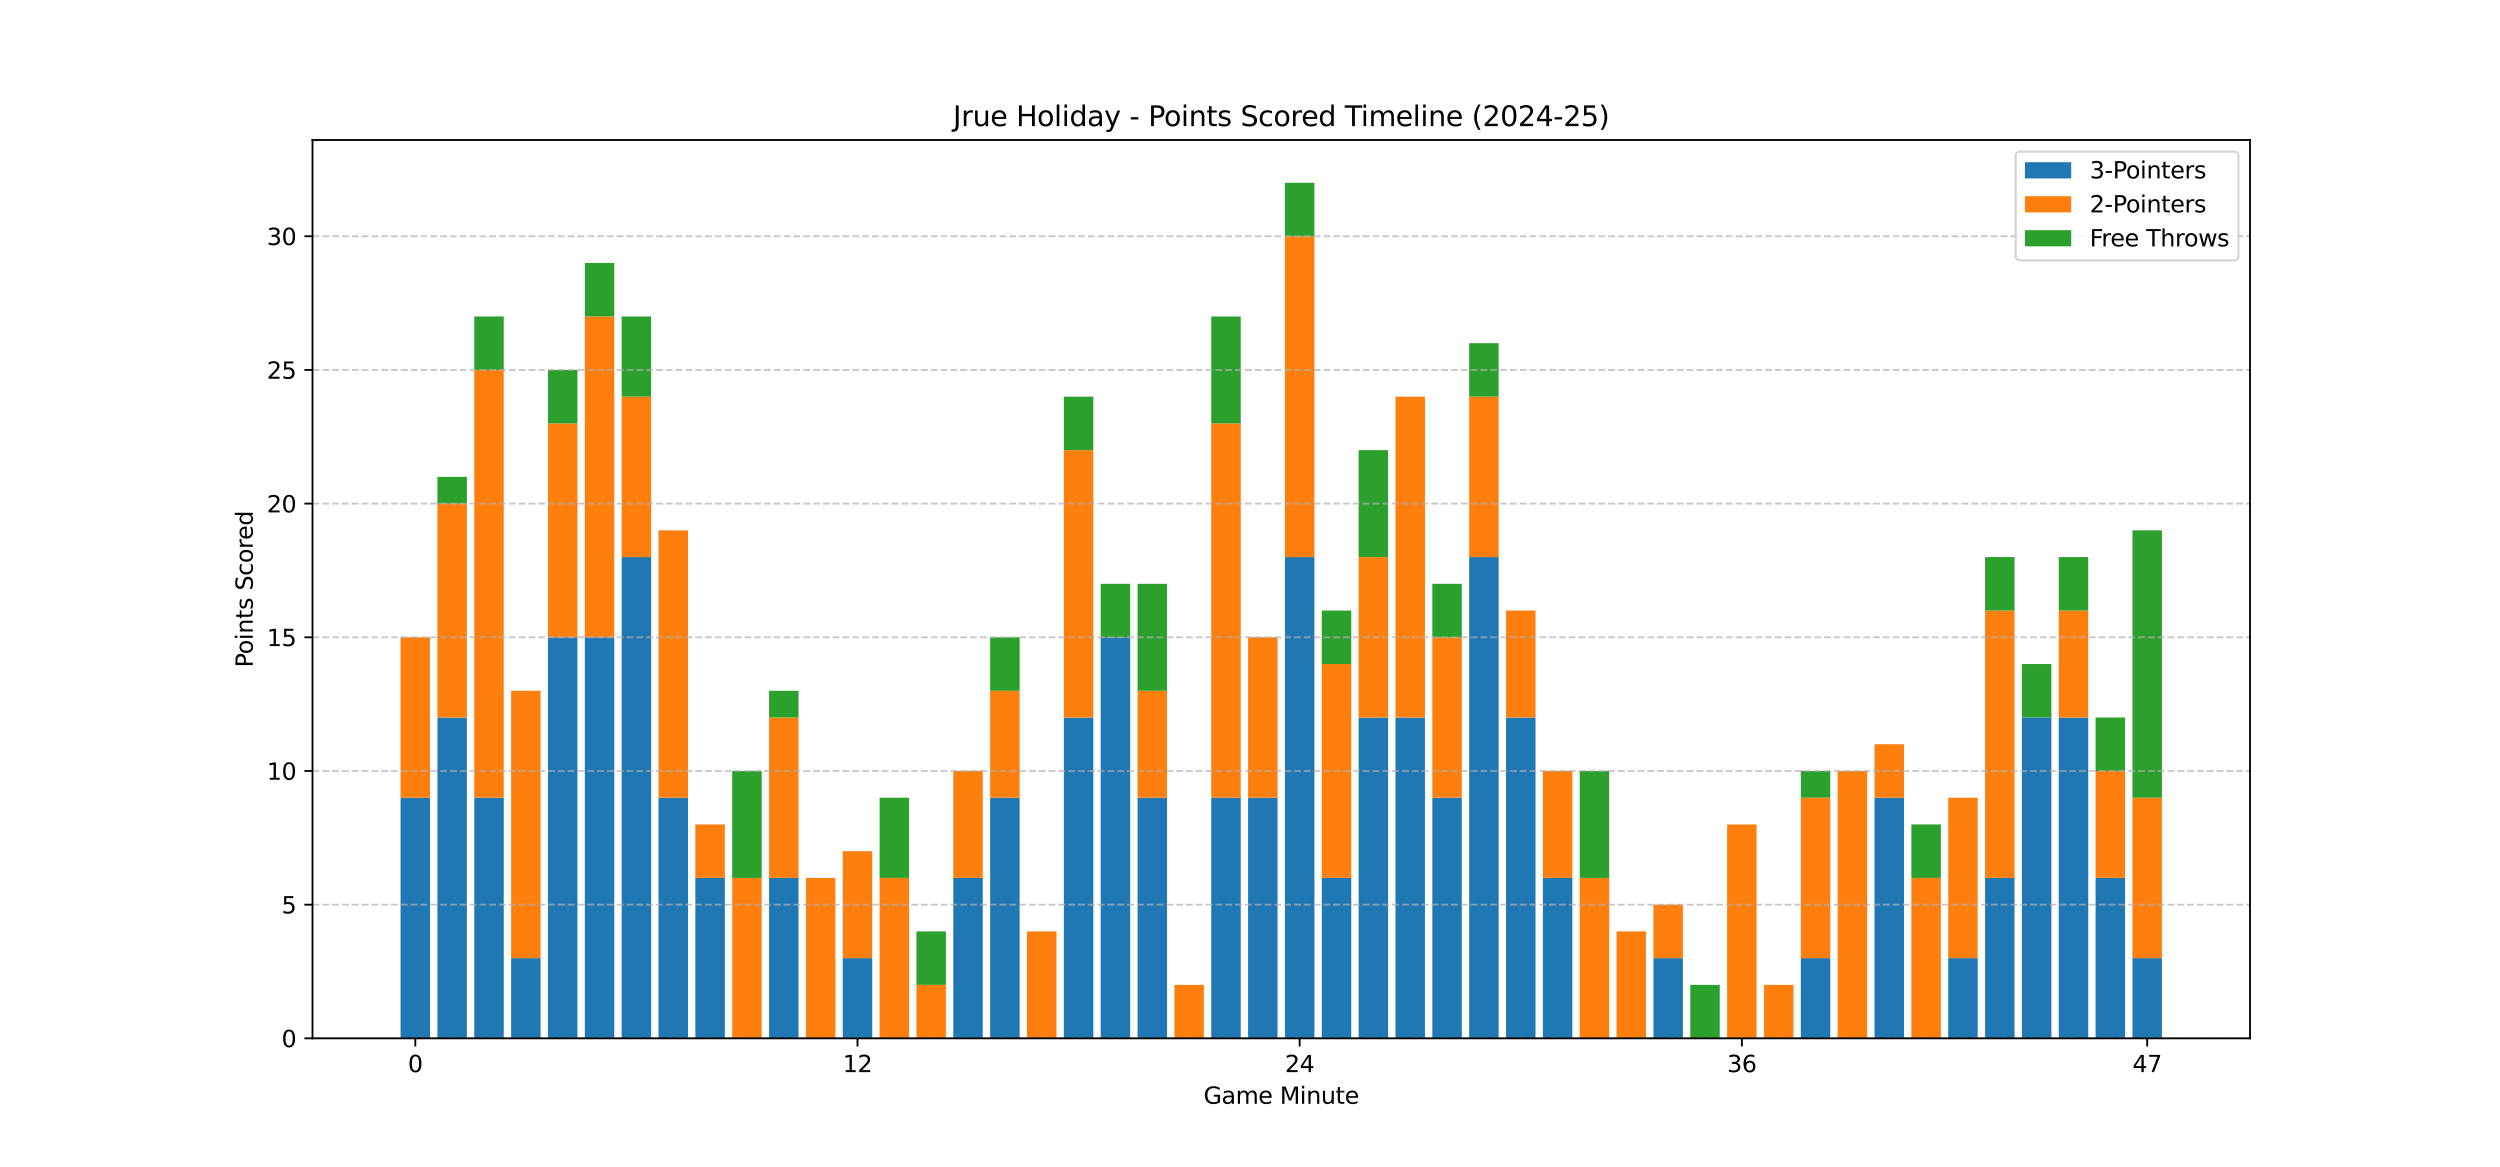 <?xml version="1.0" encoding="utf-8" standalone="no"?>
<!DOCTYPE svg PUBLIC "-//W3C//DTD SVG 1.1//EN"
  "http://www.w3.org/Graphics/SVG/1.1/DTD/svg11.dtd">
<svg xmlns:xlink="http://www.w3.org/1999/xlink" width="1080pt" height="504pt" viewBox="0 0 1080 504" xmlns="http://www.w3.org/2000/svg" version="1.1">
 <defs>
  <style type="text/css">*{stroke-linejoin: round; stroke-linecap: butt}</style>
 </defs>
 <g id="figure_1">
  <g id="patch_1">
   <path d="M 0 504 
L 1080 504 
L 1080 0 
L 0 0 
z
" style="fill: #ffffff"/>
  </g>
  <g id="axes_1">
   <g id="patch_2">
    <path d="M 135 448.56 
L 972 448.56 
L 972 60.48 
L 135 60.48 
z
" style="fill: #ffffff"/>
   </g>
   <g id="patch_3">
    <path d="M 173.045 448.56 
L 185.78 448.56 
L 185.78 344.61 
L 173.045 344.61 
z
" clip-path="url(#p99a646815c)" style="fill: #1f77b4"/>
   </g>
   <g id="patch_4">
    <path d="M 188.964 448.56 
L 201.699 448.56 
L 201.699 309.96 
L 188.964 309.96 
z
" clip-path="url(#p99a646815c)" style="fill: #1f77b4"/>
   </g>
   <g id="patch_5">
    <path d="M 204.883 448.56 
L 217.618 448.56 
L 217.618 344.61 
L 204.883 344.61 
z
" clip-path="url(#p99a646815c)" style="fill: #1f77b4"/>
   </g>
   <g id="patch_6">
    <path d="M 220.801 448.56 
L 233.536 448.56 
L 233.536 413.91 
L 220.801 413.91 
z
" clip-path="url(#p99a646815c)" style="fill: #1f77b4"/>
   </g>
   <g id="patch_7">
    <path d="M 236.72 448.56 
L 249.455 448.56 
L 249.455 275.31 
L 236.72 275.31 
z
" clip-path="url(#p99a646815c)" style="fill: #1f77b4"/>
   </g>
   <g id="patch_8">
    <path d="M 252.638 448.56 
L 265.373 448.56 
L 265.373 275.31 
L 252.638 275.31 
z
" clip-path="url(#p99a646815c)" style="fill: #1f77b4"/>
   </g>
   <g id="patch_9">
    <path d="M 268.557 448.56 
L 281.292 448.56 
L 281.292 240.66 
L 268.557 240.66 
z
" clip-path="url(#p99a646815c)" style="fill: #1f77b4"/>
   </g>
   <g id="patch_10">
    <path d="M 284.476 448.56 
L 297.211 448.56 
L 297.211 344.61 
L 284.476 344.61 
z
" clip-path="url(#p99a646815c)" style="fill: #1f77b4"/>
   </g>
   <g id="patch_11">
    <path d="M 300.394 448.56 
L 313.129 448.56 
L 313.129 379.26 
L 300.394 379.26 
z
" clip-path="url(#p99a646815c)" style="fill: #1f77b4"/>
   </g>
   <g id="patch_12">
    <path d="M 316.313 448.56 
L 329.048 448.56 
L 329.048 448.56 
L 316.313 448.56 
z
" clip-path="url(#p99a646815c)" style="fill: #1f77b4"/>
   </g>
   <g id="patch_13">
    <path d="M 332.231 448.56 
L 344.966 448.56 
L 344.966 379.26 
L 332.231 379.26 
z
" clip-path="url(#p99a646815c)" style="fill: #1f77b4"/>
   </g>
   <g id="patch_14">
    <path d="M 348.15 448.56 
L 360.885 448.56 
L 360.885 448.56 
L 348.15 448.56 
z
" clip-path="url(#p99a646815c)" style="fill: #1f77b4"/>
   </g>
   <g id="patch_15">
    <path d="M 364.069 448.56 
L 376.804 448.56 
L 376.804 413.91 
L 364.069 413.91 
z
" clip-path="url(#p99a646815c)" style="fill: #1f77b4"/>
   </g>
   <g id="patch_16">
    <path d="M 379.987 448.56 
L 392.722 448.56 
L 392.722 448.56 
L 379.987 448.56 
z
" clip-path="url(#p99a646815c)" style="fill: #1f77b4"/>
   </g>
   <g id="patch_17">
    <path d="M 395.906 448.56 
L 408.641 448.56 
L 408.641 448.56 
L 395.906 448.56 
z
" clip-path="url(#p99a646815c)" style="fill: #1f77b4"/>
   </g>
   <g id="patch_18">
    <path d="M 411.824 448.56 
L 424.559 448.56 
L 424.559 379.26 
L 411.824 379.26 
z
" clip-path="url(#p99a646815c)" style="fill: #1f77b4"/>
   </g>
   <g id="patch_19">
    <path d="M 427.743 448.56 
L 440.478 448.56 
L 440.478 344.61 
L 427.743 344.61 
z
" clip-path="url(#p99a646815c)" style="fill: #1f77b4"/>
   </g>
   <g id="patch_20">
    <path d="M 443.662 448.56 
L 456.397 448.56 
L 456.397 448.56 
L 443.662 448.56 
z
" clip-path="url(#p99a646815c)" style="fill: #1f77b4"/>
   </g>
   <g id="patch_21">
    <path d="M 459.58 448.56 
L 472.315 448.56 
L 472.315 309.96 
L 459.58 309.96 
z
" clip-path="url(#p99a646815c)" style="fill: #1f77b4"/>
   </g>
   <g id="patch_22">
    <path d="M 475.499 448.56 
L 488.234 448.56 
L 488.234 275.31 
L 475.499 275.31 
z
" clip-path="url(#p99a646815c)" style="fill: #1f77b4"/>
   </g>
   <g id="patch_23">
    <path d="M 491.417 448.56 
L 504.152 448.56 
L 504.152 344.61 
L 491.417 344.61 
z
" clip-path="url(#p99a646815c)" style="fill: #1f77b4"/>
   </g>
   <g id="patch_24">
    <path d="M 507.336 448.56 
L 520.071 448.56 
L 520.071 448.56 
L 507.336 448.56 
z
" clip-path="url(#p99a646815c)" style="fill: #1f77b4"/>
   </g>
   <g id="patch_25">
    <path d="M 523.255 448.56 
L 535.99 448.56 
L 535.99 344.61 
L 523.255 344.61 
z
" clip-path="url(#p99a646815c)" style="fill: #1f77b4"/>
   </g>
   <g id="patch_26">
    <path d="M 539.173 448.56 
L 551.908 448.56 
L 551.908 344.61 
L 539.173 344.61 
z
" clip-path="url(#p99a646815c)" style="fill: #1f77b4"/>
   </g>
   <g id="patch_27">
    <path d="M 555.092 448.56 
L 567.827 448.56 
L 567.827 240.66 
L 555.092 240.66 
z
" clip-path="url(#p99a646815c)" style="fill: #1f77b4"/>
   </g>
   <g id="patch_28">
    <path d="M 571.01 448.56 
L 583.745 448.56 
L 583.745 379.26 
L 571.01 379.26 
z
" clip-path="url(#p99a646815c)" style="fill: #1f77b4"/>
   </g>
   <g id="patch_29">
    <path d="M 586.929 448.56 
L 599.664 448.56 
L 599.664 309.96 
L 586.929 309.96 
z
" clip-path="url(#p99a646815c)" style="fill: #1f77b4"/>
   </g>
   <g id="patch_30">
    <path d="M 602.848 448.56 
L 615.583 448.56 
L 615.583 309.96 
L 602.848 309.96 
z
" clip-path="url(#p99a646815c)" style="fill: #1f77b4"/>
   </g>
   <g id="patch_31">
    <path d="M 618.766 448.56 
L 631.501 448.56 
L 631.501 344.61 
L 618.766 344.61 
z
" clip-path="url(#p99a646815c)" style="fill: #1f77b4"/>
   </g>
   <g id="patch_32">
    <path d="M 634.685 448.56 
L 647.42 448.56 
L 647.42 240.66 
L 634.685 240.66 
z
" clip-path="url(#p99a646815c)" style="fill: #1f77b4"/>
   </g>
   <g id="patch_33">
    <path d="M 650.603 448.56 
L 663.338 448.56 
L 663.338 309.96 
L 650.603 309.96 
z
" clip-path="url(#p99a646815c)" style="fill: #1f77b4"/>
   </g>
   <g id="patch_34">
    <path d="M 666.522 448.56 
L 679.257 448.56 
L 679.257 379.26 
L 666.522 379.26 
z
" clip-path="url(#p99a646815c)" style="fill: #1f77b4"/>
   </g>
   <g id="patch_35">
    <path d="M 682.441 448.56 
L 695.176 448.56 
L 695.176 448.56 
L 682.441 448.56 
z
" clip-path="url(#p99a646815c)" style="fill: #1f77b4"/>
   </g>
   <g id="patch_36">
    <path d="M 698.359 448.56 
L 711.094 448.56 
L 711.094 448.56 
L 698.359 448.56 
z
" clip-path="url(#p99a646815c)" style="fill: #1f77b4"/>
   </g>
   <g id="patch_37">
    <path d="M 714.278 448.56 
L 727.013 448.56 
L 727.013 413.91 
L 714.278 413.91 
z
" clip-path="url(#p99a646815c)" style="fill: #1f77b4"/>
   </g>
   <g id="patch_38">
    <path d="M 730.196 448.56 
L 742.931 448.56 
L 742.931 448.56 
L 730.196 448.56 
z
" clip-path="url(#p99a646815c)" style="fill: #1f77b4"/>
   </g>
   <g id="patch_39">
    <path d="M 746.115 448.56 
L 758.85 448.56 
L 758.85 448.56 
L 746.115 448.56 
z
" clip-path="url(#p99a646815c)" style="fill: #1f77b4"/>
   </g>
   <g id="patch_40">
    <path d="M 762.034 448.56 
L 774.769 448.56 
L 774.769 448.56 
L 762.034 448.56 
z
" clip-path="url(#p99a646815c)" style="fill: #1f77b4"/>
   </g>
   <g id="patch_41">
    <path d="M 777.952 448.56 
L 790.687 448.56 
L 790.687 413.91 
L 777.952 413.91 
z
" clip-path="url(#p99a646815c)" style="fill: #1f77b4"/>
   </g>
   <g id="patch_42">
    <path d="M 793.871 448.56 
L 806.606 448.56 
L 806.606 448.56 
L 793.871 448.56 
z
" clip-path="url(#p99a646815c)" style="fill: #1f77b4"/>
   </g>
   <g id="patch_43">
    <path d="M 809.789 448.56 
L 822.524 448.56 
L 822.524 344.61 
L 809.789 344.61 
z
" clip-path="url(#p99a646815c)" style="fill: #1f77b4"/>
   </g>
   <g id="patch_44">
    <path d="M 825.708 448.56 
L 838.443 448.56 
L 838.443 448.56 
L 825.708 448.56 
z
" clip-path="url(#p99a646815c)" style="fill: #1f77b4"/>
   </g>
   <g id="patch_45">
    <path d="M 841.627 448.56 
L 854.362 448.56 
L 854.362 413.91 
L 841.627 413.91 
z
" clip-path="url(#p99a646815c)" style="fill: #1f77b4"/>
   </g>
   <g id="patch_46">
    <path d="M 857.545 448.56 
L 870.28 448.56 
L 870.28 379.26 
L 857.545 379.26 
z
" clip-path="url(#p99a646815c)" style="fill: #1f77b4"/>
   </g>
   <g id="patch_47">
    <path d="M 873.464 448.56 
L 886.199 448.56 
L 886.199 309.96 
L 873.464 309.96 
z
" clip-path="url(#p99a646815c)" style="fill: #1f77b4"/>
   </g>
   <g id="patch_48">
    <path d="M 889.382 448.56 
L 902.117 448.56 
L 902.117 309.96 
L 889.382 309.96 
z
" clip-path="url(#p99a646815c)" style="fill: #1f77b4"/>
   </g>
   <g id="patch_49">
    <path d="M 905.301 448.56 
L 918.036 448.56 
L 918.036 379.26 
L 905.301 379.26 
z
" clip-path="url(#p99a646815c)" style="fill: #1f77b4"/>
   </g>
   <g id="patch_50">
    <path d="M 921.22 448.56 
L 933.955 448.56 
L 933.955 413.91 
L 921.22 413.91 
z
" clip-path="url(#p99a646815c)" style="fill: #1f77b4"/>
   </g>
   <g id="patch_51">
    <path d="M 173.045 344.61 
L 185.78 344.61 
L 185.78 275.31 
L 173.045 275.31 
z
" clip-path="url(#p99a646815c)" style="fill: #ff7f0e"/>
   </g>
   <g id="patch_52">
    <path d="M 188.964 309.96 
L 201.699 309.96 
L 201.699 217.56 
L 188.964 217.56 
z
" clip-path="url(#p99a646815c)" style="fill: #ff7f0e"/>
   </g>
   <g id="patch_53">
    <path d="M 204.883 344.61 
L 217.618 344.61 
L 217.618 159.81 
L 204.883 159.81 
z
" clip-path="url(#p99a646815c)" style="fill: #ff7f0e"/>
   </g>
   <g id="patch_54">
    <path d="M 220.801 413.91 
L 233.536 413.91 
L 233.536 298.41 
L 220.801 298.41 
z
" clip-path="url(#p99a646815c)" style="fill: #ff7f0e"/>
   </g>
   <g id="patch_55">
    <path d="M 236.72 275.31 
L 249.455 275.31 
L 249.455 182.91 
L 236.72 182.91 
z
" clip-path="url(#p99a646815c)" style="fill: #ff7f0e"/>
   </g>
   <g id="patch_56">
    <path d="M 252.638 275.31 
L 265.373 275.31 
L 265.373 136.71 
L 252.638 136.71 
z
" clip-path="url(#p99a646815c)" style="fill: #ff7f0e"/>
   </g>
   <g id="patch_57">
    <path d="M 268.557 240.66 
L 281.292 240.66 
L 281.292 171.36 
L 268.557 171.36 
z
" clip-path="url(#p99a646815c)" style="fill: #ff7f0e"/>
   </g>
   <g id="patch_58">
    <path d="M 284.476 344.61 
L 297.211 344.61 
L 297.211 229.11 
L 284.476 229.11 
z
" clip-path="url(#p99a646815c)" style="fill: #ff7f0e"/>
   </g>
   <g id="patch_59">
    <path d="M 300.394 379.26 
L 313.129 379.26 
L 313.129 356.16 
L 300.394 356.16 
z
" clip-path="url(#p99a646815c)" style="fill: #ff7f0e"/>
   </g>
   <g id="patch_60">
    <path d="M 316.313 448.56 
L 329.048 448.56 
L 329.048 379.26 
L 316.313 379.26 
z
" clip-path="url(#p99a646815c)" style="fill: #ff7f0e"/>
   </g>
   <g id="patch_61">
    <path d="M 332.231 379.26 
L 344.966 379.26 
L 344.966 309.96 
L 332.231 309.96 
z
" clip-path="url(#p99a646815c)" style="fill: #ff7f0e"/>
   </g>
   <g id="patch_62">
    <path d="M 348.15 448.56 
L 360.885 448.56 
L 360.885 379.26 
L 348.15 379.26 
z
" clip-path="url(#p99a646815c)" style="fill: #ff7f0e"/>
   </g>
   <g id="patch_63">
    <path d="M 364.069 413.91 
L 376.804 413.91 
L 376.804 367.71 
L 364.069 367.71 
z
" clip-path="url(#p99a646815c)" style="fill: #ff7f0e"/>
   </g>
   <g id="patch_64">
    <path d="M 379.987 448.56 
L 392.722 448.56 
L 392.722 379.26 
L 379.987 379.26 
z
" clip-path="url(#p99a646815c)" style="fill: #ff7f0e"/>
   </g>
   <g id="patch_65">
    <path d="M 395.906 448.56 
L 408.641 448.56 
L 408.641 425.46 
L 395.906 425.46 
z
" clip-path="url(#p99a646815c)" style="fill: #ff7f0e"/>
   </g>
   <g id="patch_66">
    <path d="M 411.824 379.26 
L 424.559 379.26 
L 424.559 333.06 
L 411.824 333.06 
z
" clip-path="url(#p99a646815c)" style="fill: #ff7f0e"/>
   </g>
   <g id="patch_67">
    <path d="M 427.743 344.61 
L 440.478 344.61 
L 440.478 298.41 
L 427.743 298.41 
z
" clip-path="url(#p99a646815c)" style="fill: #ff7f0e"/>
   </g>
   <g id="patch_68">
    <path d="M 443.662 448.56 
L 456.397 448.56 
L 456.397 402.36 
L 443.662 402.36 
z
" clip-path="url(#p99a646815c)" style="fill: #ff7f0e"/>
   </g>
   <g id="patch_69">
    <path d="M 459.58 309.96 
L 472.315 309.96 
L 472.315 194.46 
L 459.58 194.46 
z
" clip-path="url(#p99a646815c)" style="fill: #ff7f0e"/>
   </g>
   <g id="patch_70">
    <path d="M 475.499 275.31 
L 488.234 275.31 
L 488.234 275.31 
L 475.499 275.31 
z
" clip-path="url(#p99a646815c)" style="fill: #ff7f0e"/>
   </g>
   <g id="patch_71">
    <path d="M 491.417 344.61 
L 504.152 344.61 
L 504.152 298.41 
L 491.417 298.41 
z
" clip-path="url(#p99a646815c)" style="fill: #ff7f0e"/>
   </g>
   <g id="patch_72">
    <path d="M 507.336 448.56 
L 520.071 448.56 
L 520.071 425.46 
L 507.336 425.46 
z
" clip-path="url(#p99a646815c)" style="fill: #ff7f0e"/>
   </g>
   <g id="patch_73">
    <path d="M 523.255 344.61 
L 535.99 344.61 
L 535.99 182.91 
L 523.255 182.91 
z
" clip-path="url(#p99a646815c)" style="fill: #ff7f0e"/>
   </g>
   <g id="patch_74">
    <path d="M 539.173 344.61 
L 551.908 344.61 
L 551.908 275.31 
L 539.173 275.31 
z
" clip-path="url(#p99a646815c)" style="fill: #ff7f0e"/>
   </g>
   <g id="patch_75">
    <path d="M 555.092 240.66 
L 567.827 240.66 
L 567.827 102.06 
L 555.092 102.06 
z
" clip-path="url(#p99a646815c)" style="fill: #ff7f0e"/>
   </g>
   <g id="patch_76">
    <path d="M 571.01 379.26 
L 583.745 379.26 
L 583.745 286.86 
L 571.01 286.86 
z
" clip-path="url(#p99a646815c)" style="fill: #ff7f0e"/>
   </g>
   <g id="patch_77">
    <path d="M 586.929 309.96 
L 599.664 309.96 
L 599.664 240.66 
L 586.929 240.66 
z
" clip-path="url(#p99a646815c)" style="fill: #ff7f0e"/>
   </g>
   <g id="patch_78">
    <path d="M 602.848 309.96 
L 615.583 309.96 
L 615.583 171.36 
L 602.848 171.36 
z
" clip-path="url(#p99a646815c)" style="fill: #ff7f0e"/>
   </g>
   <g id="patch_79">
    <path d="M 618.766 344.61 
L 631.501 344.61 
L 631.501 275.31 
L 618.766 275.31 
z
" clip-path="url(#p99a646815c)" style="fill: #ff7f0e"/>
   </g>
   <g id="patch_80">
    <path d="M 634.685 240.66 
L 647.42 240.66 
L 647.42 171.36 
L 634.685 171.36 
z
" clip-path="url(#p99a646815c)" style="fill: #ff7f0e"/>
   </g>
   <g id="patch_81">
    <path d="M 650.603 309.96 
L 663.338 309.96 
L 663.338 263.76 
L 650.603 263.76 
z
" clip-path="url(#p99a646815c)" style="fill: #ff7f0e"/>
   </g>
   <g id="patch_82">
    <path d="M 666.522 379.26 
L 679.257 379.26 
L 679.257 333.06 
L 666.522 333.06 
z
" clip-path="url(#p99a646815c)" style="fill: #ff7f0e"/>
   </g>
   <g id="patch_83">
    <path d="M 682.441 448.56 
L 695.176 448.56 
L 695.176 379.26 
L 682.441 379.26 
z
" clip-path="url(#p99a646815c)" style="fill: #ff7f0e"/>
   </g>
   <g id="patch_84">
    <path d="M 698.359 448.56 
L 711.094 448.56 
L 711.094 402.36 
L 698.359 402.36 
z
" clip-path="url(#p99a646815c)" style="fill: #ff7f0e"/>
   </g>
   <g id="patch_85">
    <path d="M 714.278 413.91 
L 727.013 413.91 
L 727.013 390.81 
L 714.278 390.81 
z
" clip-path="url(#p99a646815c)" style="fill: #ff7f0e"/>
   </g>
   <g id="patch_86">
    <path d="M 730.196 448.56 
L 742.931 448.56 
L 742.931 448.56 
L 730.196 448.56 
z
" clip-path="url(#p99a646815c)" style="fill: #ff7f0e"/>
   </g>
   <g id="patch_87">
    <path d="M 746.115 448.56 
L 758.85 448.56 
L 758.85 356.16 
L 746.115 356.16 
z
" clip-path="url(#p99a646815c)" style="fill: #ff7f0e"/>
   </g>
   <g id="patch_88">
    <path d="M 762.034 448.56 
L 774.769 448.56 
L 774.769 425.46 
L 762.034 425.46 
z
" clip-path="url(#p99a646815c)" style="fill: #ff7f0e"/>
   </g>
   <g id="patch_89">
    <path d="M 777.952 413.91 
L 790.687 413.91 
L 790.687 344.61 
L 777.952 344.61 
z
" clip-path="url(#p99a646815c)" style="fill: #ff7f0e"/>
   </g>
   <g id="patch_90">
    <path d="M 793.871 448.56 
L 806.606 448.56 
L 806.606 333.06 
L 793.871 333.06 
z
" clip-path="url(#p99a646815c)" style="fill: #ff7f0e"/>
   </g>
   <g id="patch_91">
    <path d="M 809.789 344.61 
L 822.524 344.61 
L 822.524 321.51 
L 809.789 321.51 
z
" clip-path="url(#p99a646815c)" style="fill: #ff7f0e"/>
   </g>
   <g id="patch_92">
    <path d="M 825.708 448.56 
L 838.443 448.56 
L 838.443 379.26 
L 825.708 379.26 
z
" clip-path="url(#p99a646815c)" style="fill: #ff7f0e"/>
   </g>
   <g id="patch_93">
    <path d="M 841.627 413.91 
L 854.362 413.91 
L 854.362 344.61 
L 841.627 344.61 
z
" clip-path="url(#p99a646815c)" style="fill: #ff7f0e"/>
   </g>
   <g id="patch_94">
    <path d="M 857.545 379.26 
L 870.28 379.26 
L 870.28 263.76 
L 857.545 263.76 
z
" clip-path="url(#p99a646815c)" style="fill: #ff7f0e"/>
   </g>
   <g id="patch_95">
    <path d="M 873.464 309.96 
L 886.199 309.96 
L 886.199 309.96 
L 873.464 309.96 
z
" clip-path="url(#p99a646815c)" style="fill: #ff7f0e"/>
   </g>
   <g id="patch_96">
    <path d="M 889.382 309.96 
L 902.117 309.96 
L 902.117 263.76 
L 889.382 263.76 
z
" clip-path="url(#p99a646815c)" style="fill: #ff7f0e"/>
   </g>
   <g id="patch_97">
    <path d="M 905.301 379.26 
L 918.036 379.26 
L 918.036 333.06 
L 905.301 333.06 
z
" clip-path="url(#p99a646815c)" style="fill: #ff7f0e"/>
   </g>
   <g id="patch_98">
    <path d="M 921.22 413.91 
L 933.955 413.91 
L 933.955 344.61 
L 921.22 344.61 
z
" clip-path="url(#p99a646815c)" style="fill: #ff7f0e"/>
   </g>
   <g id="patch_99">
    <path d="M 173.045 275.31 
L 185.78 275.31 
L 185.78 275.31 
L 173.045 275.31 
z
" clip-path="url(#p99a646815c)" style="fill: #2ca02c"/>
   </g>
   <g id="patch_100">
    <path d="M 188.964 217.56 
L 201.699 217.56 
L 201.699 206.01 
L 188.964 206.01 
z
" clip-path="url(#p99a646815c)" style="fill: #2ca02c"/>
   </g>
   <g id="patch_101">
    <path d="M 204.883 159.81 
L 217.618 159.81 
L 217.618 136.71 
L 204.883 136.71 
z
" clip-path="url(#p99a646815c)" style="fill: #2ca02c"/>
   </g>
   <g id="patch_102">
    <path d="M 220.801 298.41 
L 233.536 298.41 
L 233.536 298.41 
L 220.801 298.41 
z
" clip-path="url(#p99a646815c)" style="fill: #2ca02c"/>
   </g>
   <g id="patch_103">
    <path d="M 236.72 182.91 
L 249.455 182.91 
L 249.455 159.81 
L 236.72 159.81 
z
" clip-path="url(#p99a646815c)" style="fill: #2ca02c"/>
   </g>
   <g id="patch_104">
    <path d="M 252.638 136.71 
L 265.373 136.71 
L 265.373 113.61 
L 252.638 113.61 
z
" clip-path="url(#p99a646815c)" style="fill: #2ca02c"/>
   </g>
   <g id="patch_105">
    <path d="M 268.557 171.36 
L 281.292 171.36 
L 281.292 136.71 
L 268.557 136.71 
z
" clip-path="url(#p99a646815c)" style="fill: #2ca02c"/>
   </g>
   <g id="patch_106">
    <path d="M 284.476 229.11 
L 297.211 229.11 
L 297.211 229.11 
L 284.476 229.11 
z
" clip-path="url(#p99a646815c)" style="fill: #2ca02c"/>
   </g>
   <g id="patch_107">
    <path d="M 300.394 356.16 
L 313.129 356.16 
L 313.129 356.16 
L 300.394 356.16 
z
" clip-path="url(#p99a646815c)" style="fill: #2ca02c"/>
   </g>
   <g id="patch_108">
    <path d="M 316.313 379.26 
L 329.048 379.26 
L 329.048 333.06 
L 316.313 333.06 
z
" clip-path="url(#p99a646815c)" style="fill: #2ca02c"/>
   </g>
   <g id="patch_109">
    <path d="M 332.231 309.96 
L 344.966 309.96 
L 344.966 298.41 
L 332.231 298.41 
z
" clip-path="url(#p99a646815c)" style="fill: #2ca02c"/>
   </g>
   <g id="patch_110">
    <path d="M 348.15 379.26 
L 360.885 379.26 
L 360.885 379.26 
L 348.15 379.26 
z
" clip-path="url(#p99a646815c)" style="fill: #2ca02c"/>
   </g>
   <g id="patch_111">
    <path d="M 364.069 367.71 
L 376.804 367.71 
L 376.804 367.71 
L 364.069 367.71 
z
" clip-path="url(#p99a646815c)" style="fill: #2ca02c"/>
   </g>
   <g id="patch_112">
    <path d="M 379.987 379.26 
L 392.722 379.26 
L 392.722 344.61 
L 379.987 344.61 
z
" clip-path="url(#p99a646815c)" style="fill: #2ca02c"/>
   </g>
   <g id="patch_113">
    <path d="M 395.906 425.46 
L 408.641 425.46 
L 408.641 402.36 
L 395.906 402.36 
z
" clip-path="url(#p99a646815c)" style="fill: #2ca02c"/>
   </g>
   <g id="patch_114">
    <path d="M 411.824 333.06 
L 424.559 333.06 
L 424.559 333.06 
L 411.824 333.06 
z
" clip-path="url(#p99a646815c)" style="fill: #2ca02c"/>
   </g>
   <g id="patch_115">
    <path d="M 427.743 298.41 
L 440.478 298.41 
L 440.478 275.31 
L 427.743 275.31 
z
" clip-path="url(#p99a646815c)" style="fill: #2ca02c"/>
   </g>
   <g id="patch_116">
    <path d="M 443.662 402.36 
L 456.397 402.36 
L 456.397 402.36 
L 443.662 402.36 
z
" clip-path="url(#p99a646815c)" style="fill: #2ca02c"/>
   </g>
   <g id="patch_117">
    <path d="M 459.58 194.46 
L 472.315 194.46 
L 472.315 171.36 
L 459.58 171.36 
z
" clip-path="url(#p99a646815c)" style="fill: #2ca02c"/>
   </g>
   <g id="patch_118">
    <path d="M 475.499 275.31 
L 488.234 275.31 
L 488.234 252.21 
L 475.499 252.21 
z
" clip-path="url(#p99a646815c)" style="fill: #2ca02c"/>
   </g>
   <g id="patch_119">
    <path d="M 491.417 298.41 
L 504.152 298.41 
L 504.152 252.21 
L 491.417 252.21 
z
" clip-path="url(#p99a646815c)" style="fill: #2ca02c"/>
   </g>
   <g id="patch_120">
    <path d="M 507.336 425.46 
L 520.071 425.46 
L 520.071 425.46 
L 507.336 425.46 
z
" clip-path="url(#p99a646815c)" style="fill: #2ca02c"/>
   </g>
   <g id="patch_121">
    <path d="M 523.255 182.91 
L 535.99 182.91 
L 535.99 136.71 
L 523.255 136.71 
z
" clip-path="url(#p99a646815c)" style="fill: #2ca02c"/>
   </g>
   <g id="patch_122">
    <path d="M 539.173 275.31 
L 551.908 275.31 
L 551.908 275.31 
L 539.173 275.31 
z
" clip-path="url(#p99a646815c)" style="fill: #2ca02c"/>
   </g>
   <g id="patch_123">
    <path d="M 555.092 102.06 
L 567.827 102.06 
L 567.827 78.96 
L 555.092 78.96 
z
" clip-path="url(#p99a646815c)" style="fill: #2ca02c"/>
   </g>
   <g id="patch_124">
    <path d="M 571.01 286.86 
L 583.745 286.86 
L 583.745 263.76 
L 571.01 263.76 
z
" clip-path="url(#p99a646815c)" style="fill: #2ca02c"/>
   </g>
   <g id="patch_125">
    <path d="M 586.929 240.66 
L 599.664 240.66 
L 599.664 194.46 
L 586.929 194.46 
z
" clip-path="url(#p99a646815c)" style="fill: #2ca02c"/>
   </g>
   <g id="patch_126">
    <path d="M 602.848 171.36 
L 615.583 171.36 
L 615.583 171.36 
L 602.848 171.36 
z
" clip-path="url(#p99a646815c)" style="fill: #2ca02c"/>
   </g>
   <g id="patch_127">
    <path d="M 618.766 275.31 
L 631.501 275.31 
L 631.501 252.21 
L 618.766 252.21 
z
" clip-path="url(#p99a646815c)" style="fill: #2ca02c"/>
   </g>
   <g id="patch_128">
    <path d="M 634.685 171.36 
L 647.42 171.36 
L 647.42 148.26 
L 634.685 148.26 
z
" clip-path="url(#p99a646815c)" style="fill: #2ca02c"/>
   </g>
   <g id="patch_129">
    <path d="M 650.603 263.76 
L 663.338 263.76 
L 663.338 263.76 
L 650.603 263.76 
z
" clip-path="url(#p99a646815c)" style="fill: #2ca02c"/>
   </g>
   <g id="patch_130">
    <path d="M 666.522 333.06 
L 679.257 333.06 
L 679.257 333.06 
L 666.522 333.06 
z
" clip-path="url(#p99a646815c)" style="fill: #2ca02c"/>
   </g>
   <g id="patch_131">
    <path d="M 682.441 379.26 
L 695.176 379.26 
L 695.176 333.06 
L 682.441 333.06 
z
" clip-path="url(#p99a646815c)" style="fill: #2ca02c"/>
   </g>
   <g id="patch_132">
    <path d="M 698.359 402.36 
L 711.094 402.36 
L 711.094 402.36 
L 698.359 402.36 
z
" clip-path="url(#p99a646815c)" style="fill: #2ca02c"/>
   </g>
   <g id="patch_133">
    <path d="M 714.278 390.81 
L 727.013 390.81 
L 727.013 390.81 
L 714.278 390.81 
z
" clip-path="url(#p99a646815c)" style="fill: #2ca02c"/>
   </g>
   <g id="patch_134">
    <path d="M 730.196 448.56 
L 742.931 448.56 
L 742.931 425.46 
L 730.196 425.46 
z
" clip-path="url(#p99a646815c)" style="fill: #2ca02c"/>
   </g>
   <g id="patch_135">
    <path d="M 746.115 356.16 
L 758.85 356.16 
L 758.85 356.16 
L 746.115 356.16 
z
" clip-path="url(#p99a646815c)" style="fill: #2ca02c"/>
   </g>
   <g id="patch_136">
    <path d="M 762.034 425.46 
L 774.769 425.46 
L 774.769 425.46 
L 762.034 425.46 
z
" clip-path="url(#p99a646815c)" style="fill: #2ca02c"/>
   </g>
   <g id="patch_137">
    <path d="M 777.952 344.61 
L 790.687 344.61 
L 790.687 333.06 
L 777.952 333.06 
z
" clip-path="url(#p99a646815c)" style="fill: #2ca02c"/>
   </g>
   <g id="patch_138">
    <path d="M 793.871 333.06 
L 806.606 333.06 
L 806.606 333.06 
L 793.871 333.06 
z
" clip-path="url(#p99a646815c)" style="fill: #2ca02c"/>
   </g>
   <g id="patch_139">
    <path d="M 809.789 321.51 
L 822.524 321.51 
L 822.524 321.51 
L 809.789 321.51 
z
" clip-path="url(#p99a646815c)" style="fill: #2ca02c"/>
   </g>
   <g id="patch_140">
    <path d="M 825.708 379.26 
L 838.443 379.26 
L 838.443 356.16 
L 825.708 356.16 
z
" clip-path="url(#p99a646815c)" style="fill: #2ca02c"/>
   </g>
   <g id="patch_141">
    <path d="M 841.627 344.61 
L 854.362 344.61 
L 854.362 344.61 
L 841.627 344.61 
z
" clip-path="url(#p99a646815c)" style="fill: #2ca02c"/>
   </g>
   <g id="patch_142">
    <path d="M 857.545 263.76 
L 870.28 263.76 
L 870.28 240.66 
L 857.545 240.66 
z
" clip-path="url(#p99a646815c)" style="fill: #2ca02c"/>
   </g>
   <g id="patch_143">
    <path d="M 873.464 309.96 
L 886.199 309.96 
L 886.199 286.86 
L 873.464 286.86 
z
" clip-path="url(#p99a646815c)" style="fill: #2ca02c"/>
   </g>
   <g id="patch_144">
    <path d="M 889.382 263.76 
L 902.117 263.76 
L 902.117 240.66 
L 889.382 240.66 
z
" clip-path="url(#p99a646815c)" style="fill: #2ca02c"/>
   </g>
   <g id="patch_145">
    <path d="M 905.301 333.06 
L 918.036 333.06 
L 918.036 309.96 
L 905.301 309.96 
z
" clip-path="url(#p99a646815c)" style="fill: #2ca02c"/>
   </g>
   <g id="patch_146">
    <path d="M 921.22 344.61 
L 933.955 344.61 
L 933.955 229.11 
L 921.22 229.11 
z
" clip-path="url(#p99a646815c)" style="fill: #2ca02c"/>
   </g>
   <g id="matplotlib.axis_1">
    <g id="xtick_1">
     <g id="line2d_1">
      <defs>
       <path id="m9b9d62eae6" d="M 0 0 
L 0 3.5 
" style="stroke: #000000; stroke-width: 0.8"/>
      </defs>
      <g>
       <use xlink:href="#m9b9d62eae6" x="179.413" y="448.56" style="stroke: #000000; stroke-width: 0.8"/>
      </g>
     </g>
     <g id="text_1">
      <!-- 0 -->
      <g transform="translate(176.232 463.158) scale(0.1 -0.1)">
       <defs>
        <path id="DejaVuSans-30" d="M 2034 4250 
Q 1547 4250 1301 3770 
Q 1056 3291 1056 2328 
Q 1056 1369 1301 889 
Q 1547 409 2034 409 
Q 2525 409 2770 889 
Q 3016 1369 3016 2328 
Q 3016 3291 2770 3770 
Q 2525 4250 2034 4250 
z
M 2034 4750 
Q 2819 4750 3233 4129 
Q 3647 3509 3647 2328 
Q 3647 1150 3233 529 
Q 2819 -91 2034 -91 
Q 1250 -91 836 529 
Q 422 1150 422 2328 
Q 422 3509 836 4129 
Q 1250 4750 2034 4750 
z
" transform="scale(0.016)"/>
       </defs>
       <use xlink:href="#DejaVuSans-30"/>
      </g>
     </g>
    </g>
    <g id="xtick_2">
     <g id="line2d_2">
      <g>
       <use xlink:href="#m9b9d62eae6" x="370.436" y="448.56" style="stroke: #000000; stroke-width: 0.8"/>
      </g>
     </g>
     <g id="text_2">
      <!-- 12 -->
      <g transform="translate(364.074 463.158) scale(0.1 -0.1)">
       <defs>
        <path id="DejaVuSans-31" d="M 794 531 
L 1825 531 
L 1825 4091 
L 703 3866 
L 703 4441 
L 1819 4666 
L 2450 4666 
L 2450 531 
L 3481 531 
L 3481 0 
L 794 0 
L 794 531 
z
" transform="scale(0.016)"/>
        <path id="DejaVuSans-32" d="M 1228 531 
L 3431 531 
L 3431 0 
L 469 0 
L 469 531 
Q 828 903 1448 1529 
Q 2069 2156 2228 2338 
Q 2531 2678 2651 2914 
Q 2772 3150 2772 3378 
Q 2772 3750 2511 3984 
Q 2250 4219 1831 4219 
Q 1534 4219 1204 4116 
Q 875 4013 500 3803 
L 500 4441 
Q 881 4594 1212 4672 
Q 1544 4750 1819 4750 
Q 2544 4750 2975 4387 
Q 3406 4025 3406 3419 
Q 3406 3131 3298 2873 
Q 3191 2616 2906 2266 
Q 2828 2175 2409 1742 
Q 1991 1309 1228 531 
z
" transform="scale(0.016)"/>
       </defs>
       <use xlink:href="#DejaVuSans-31"/>
       <use xlink:href="#DejaVuSans-32" transform="translate(63.623 0)"/>
      </g>
     </g>
    </g>
    <g id="xtick_3">
     <g id="line2d_3">
      <g>
       <use xlink:href="#m9b9d62eae6" x="561.459" y="448.56" style="stroke: #000000; stroke-width: 0.8"/>
      </g>
     </g>
     <g id="text_3">
      <!-- 24 -->
      <g transform="translate(555.097 463.158) scale(0.1 -0.1)">
       <defs>
        <path id="DejaVuSans-34" d="M 2419 4116 
L 825 1625 
L 2419 1625 
L 2419 4116 
z
M 2253 4666 
L 3047 4666 
L 3047 1625 
L 3713 1625 
L 3713 1100 
L 3047 1100 
L 3047 0 
L 2419 0 
L 2419 1100 
L 313 1100 
L 313 1709 
L 2253 4666 
z
" transform="scale(0.016)"/>
       </defs>
       <use xlink:href="#DejaVuSans-32"/>
       <use xlink:href="#DejaVuSans-34" transform="translate(63.623 0)"/>
      </g>
     </g>
    </g>
    <g id="xtick_4">
     <g id="line2d_4">
      <g>
       <use xlink:href="#m9b9d62eae6" x="752.483" y="448.56" style="stroke: #000000; stroke-width: 0.8"/>
      </g>
     </g>
     <g id="text_4">
      <!-- 36 -->
      <g transform="translate(746.12 463.158) scale(0.1 -0.1)">
       <defs>
        <path id="DejaVuSans-33" d="M 2597 2516 
Q 3050 2419 3304 2112 
Q 3559 1806 3559 1356 
Q 3559 666 3084 287 
Q 2609 -91 1734 -91 
Q 1441 -91 1130 -33 
Q 819 25 488 141 
L 488 750 
Q 750 597 1062 519 
Q 1375 441 1716 441 
Q 2309 441 2620 675 
Q 2931 909 2931 1356 
Q 2931 1769 2642 2001 
Q 2353 2234 1838 2234 
L 1294 2234 
L 1294 2753 
L 1863 2753 
Q 2328 2753 2575 2939 
Q 2822 3125 2822 3475 
Q 2822 3834 2567 4026 
Q 2313 4219 1838 4219 
Q 1578 4219 1281 4162 
Q 984 4106 628 3988 
L 628 4550 
Q 988 4650 1302 4700 
Q 1616 4750 1894 4750 
Q 2613 4750 3031 4423 
Q 3450 4097 3450 3541 
Q 3450 3153 3228 2886 
Q 3006 2619 2597 2516 
z
" transform="scale(0.016)"/>
        <path id="DejaVuSans-36" d="M 2113 2584 
Q 1688 2584 1439 2293 
Q 1191 2003 1191 1497 
Q 1191 994 1439 701 
Q 1688 409 2113 409 
Q 2538 409 2786 701 
Q 3034 994 3034 1497 
Q 3034 2003 2786 2293 
Q 2538 2584 2113 2584 
z
M 3366 4563 
L 3366 3988 
Q 3128 4100 2886 4159 
Q 2644 4219 2406 4219 
Q 1781 4219 1451 3797 
Q 1122 3375 1075 2522 
Q 1259 2794 1537 2939 
Q 1816 3084 2150 3084 
Q 2853 3084 3261 2657 
Q 3669 2231 3669 1497 
Q 3669 778 3244 343 
Q 2819 -91 2113 -91 
Q 1303 -91 875 529 
Q 447 1150 447 2328 
Q 447 3434 972 4092 
Q 1497 4750 2381 4750 
Q 2619 4750 2861 4703 
Q 3103 4656 3366 4563 
z
" transform="scale(0.016)"/>
       </defs>
       <use xlink:href="#DejaVuSans-33"/>
       <use xlink:href="#DejaVuSans-36" transform="translate(63.623 0)"/>
      </g>
     </g>
    </g>
    <g id="xtick_5">
     <g id="line2d_5">
      <g>
       <use xlink:href="#m9b9d62eae6" x="927.587" y="448.56" style="stroke: #000000; stroke-width: 0.8"/>
      </g>
     </g>
     <g id="text_5">
      <!-- 47 -->
      <g transform="translate(921.225 463.158) scale(0.1 -0.1)">
       <defs>
        <path id="DejaVuSans-37" d="M 525 4666 
L 3525 4666 
L 3525 4397 
L 1831 0 
L 1172 0 
L 2766 4134 
L 525 4134 
L 525 4666 
z
" transform="scale(0.016)"/>
       </defs>
       <use xlink:href="#DejaVuSans-34"/>
       <use xlink:href="#DejaVuSans-37" transform="translate(63.623 0)"/>
      </g>
     </g>
    </g>
    <g id="text_6">
     <!-- Game Minute -->
     <g transform="translate(519.948 476.837) scale(0.1 -0.1)">
      <defs>
       <path id="DejaVuSans-47" d="M 3809 666 
L 3809 1919 
L 2778 1919 
L 2778 2438 
L 4434 2438 
L 4434 434 
Q 4069 175 3628 42 
Q 3188 -91 2688 -91 
Q 1594 -91 976 548 
Q 359 1188 359 2328 
Q 359 3472 976 4111 
Q 1594 4750 2688 4750 
Q 3144 4750 3555 4637 
Q 3966 4525 4313 4306 
L 4313 3634 
Q 3963 3931 3569 4081 
Q 3175 4231 2741 4231 
Q 1884 4231 1454 3753 
Q 1025 3275 1025 2328 
Q 1025 1384 1454 906 
Q 1884 428 2741 428 
Q 3075 428 3337 486 
Q 3600 544 3809 666 
z
" transform="scale(0.016)"/>
       <path id="DejaVuSans-61" d="M 2194 1759 
Q 1497 1759 1228 1600 
Q 959 1441 959 1056 
Q 959 750 1161 570 
Q 1363 391 1709 391 
Q 2188 391 2477 730 
Q 2766 1069 2766 1631 
L 2766 1759 
L 2194 1759 
z
M 3341 1997 
L 3341 0 
L 2766 0 
L 2766 531 
Q 2569 213 2275 61 
Q 1981 -91 1556 -91 
Q 1019 -91 701 211 
Q 384 513 384 1019 
Q 384 1609 779 1909 
Q 1175 2209 1959 2209 
L 2766 2209 
L 2766 2266 
Q 2766 2663 2505 2880 
Q 2244 3097 1772 3097 
Q 1472 3097 1187 3025 
Q 903 2953 641 2809 
L 641 3341 
Q 956 3463 1253 3523 
Q 1550 3584 1831 3584 
Q 2591 3584 2966 3190 
Q 3341 2797 3341 1997 
z
" transform="scale(0.016)"/>
       <path id="DejaVuSans-6d" d="M 3328 2828 
Q 3544 3216 3844 3400 
Q 4144 3584 4550 3584 
Q 5097 3584 5394 3201 
Q 5691 2819 5691 2113 
L 5691 0 
L 5113 0 
L 5113 2094 
Q 5113 2597 4934 2840 
Q 4756 3084 4391 3084 
Q 3944 3084 3684 2787 
Q 3425 2491 3425 1978 
L 3425 0 
L 2847 0 
L 2847 2094 
Q 2847 2600 2669 2842 
Q 2491 3084 2119 3084 
Q 1678 3084 1418 2786 
Q 1159 2488 1159 1978 
L 1159 0 
L 581 0 
L 581 3500 
L 1159 3500 
L 1159 2956 
Q 1356 3278 1631 3431 
Q 1906 3584 2284 3584 
Q 2666 3584 2933 3390 
Q 3200 3197 3328 2828 
z
" transform="scale(0.016)"/>
       <path id="DejaVuSans-65" d="M 3597 1894 
L 3597 1613 
L 953 1613 
Q 991 1019 1311 708 
Q 1631 397 2203 397 
Q 2534 397 2845 478 
Q 3156 559 3463 722 
L 3463 178 
Q 3153 47 2828 -22 
Q 2503 -91 2169 -91 
Q 1331 -91 842 396 
Q 353 884 353 1716 
Q 353 2575 817 3079 
Q 1281 3584 2069 3584 
Q 2775 3584 3186 3129 
Q 3597 2675 3597 1894 
z
M 3022 2063 
Q 3016 2534 2758 2815 
Q 2500 3097 2075 3097 
Q 1594 3097 1305 2825 
Q 1016 2553 972 2059 
L 3022 2063 
z
" transform="scale(0.016)"/>
       <path id="DejaVuSans-20" transform="scale(0.016)"/>
       <path id="DejaVuSans-4d" d="M 628 4666 
L 1569 4666 
L 2759 1491 
L 3956 4666 
L 4897 4666 
L 4897 0 
L 4281 0 
L 4281 4097 
L 3078 897 
L 2444 897 
L 1241 4097 
L 1241 0 
L 628 0 
L 628 4666 
z
" transform="scale(0.016)"/>
       <path id="DejaVuSans-69" d="M 603 3500 
L 1178 3500 
L 1178 0 
L 603 0 
L 603 3500 
z
M 603 4863 
L 1178 4863 
L 1178 4134 
L 603 4134 
L 603 4863 
z
" transform="scale(0.016)"/>
       <path id="DejaVuSans-6e" d="M 3513 2113 
L 3513 0 
L 2938 0 
L 2938 2094 
Q 2938 2591 2744 2837 
Q 2550 3084 2163 3084 
Q 1697 3084 1428 2787 
Q 1159 2491 1159 1978 
L 1159 0 
L 581 0 
L 581 3500 
L 1159 3500 
L 1159 2956 
Q 1366 3272 1645 3428 
Q 1925 3584 2291 3584 
Q 2894 3584 3203 3211 
Q 3513 2838 3513 2113 
z
" transform="scale(0.016)"/>
       <path id="DejaVuSans-75" d="M 544 1381 
L 544 3500 
L 1119 3500 
L 1119 1403 
Q 1119 906 1312 657 
Q 1506 409 1894 409 
Q 2359 409 2629 706 
Q 2900 1003 2900 1516 
L 2900 3500 
L 3475 3500 
L 3475 0 
L 2900 0 
L 2900 538 
Q 2691 219 2414 64 
Q 2138 -91 1772 -91 
Q 1169 -91 856 284 
Q 544 659 544 1381 
z
M 1991 3584 
L 1991 3584 
z
" transform="scale(0.016)"/>
       <path id="DejaVuSans-74" d="M 1172 4494 
L 1172 3500 
L 2356 3500 
L 2356 3053 
L 1172 3053 
L 1172 1153 
Q 1172 725 1289 603 
Q 1406 481 1766 481 
L 2356 481 
L 2356 0 
L 1766 0 
Q 1100 0 847 248 
Q 594 497 594 1153 
L 594 3053 
L 172 3053 
L 172 3500 
L 594 3500 
L 594 4494 
L 1172 4494 
z
" transform="scale(0.016)"/>
      </defs>
      <use xlink:href="#DejaVuSans-47"/>
      <use xlink:href="#DejaVuSans-61" transform="translate(77.49 0)"/>
      <use xlink:href="#DejaVuSans-6d" transform="translate(138.77 0)"/>
      <use xlink:href="#DejaVuSans-65" transform="translate(236.182 0)"/>
      <use xlink:href="#DejaVuSans-20" transform="translate(297.705 0)"/>
      <use xlink:href="#DejaVuSans-4d" transform="translate(329.492 0)"/>
      <use xlink:href="#DejaVuSans-69" transform="translate(415.771 0)"/>
      <use xlink:href="#DejaVuSans-6e" transform="translate(443.555 0)"/>
      <use xlink:href="#DejaVuSans-75" transform="translate(506.934 0)"/>
      <use xlink:href="#DejaVuSans-74" transform="translate(570.312 0)"/>
      <use xlink:href="#DejaVuSans-65" transform="translate(609.521 0)"/>
     </g>
    </g>
   </g>
   <g id="matplotlib.axis_2">
    <g id="ytick_1">
     <g id="line2d_6">
      <path d="M 135 448.56 
L 972 448.56 
" clip-path="url(#p99a646815c)" style="fill: none; stroke-dasharray: 2.96,1.28; stroke-dashoffset: 0; stroke: #b0b0b0; stroke-opacity: 0.7; stroke-width: 0.8"/>
     </g>
     <g id="line2d_7">
      <defs>
       <path id="mebe2517630" d="M 0 0 
L -3.5 0 
" style="stroke: #000000; stroke-width: 0.8"/>
      </defs>
      <g>
       <use xlink:href="#mebe2517630" x="135" y="448.56" style="stroke: #000000; stroke-width: 0.8"/>
      </g>
     </g>
     <g id="text_7">
      <!-- 0 -->
      <g transform="translate(121.638 452.359) scale(0.1 -0.1)">
       <use xlink:href="#DejaVuSans-30"/>
      </g>
     </g>
    </g>
    <g id="ytick_2">
     <g id="line2d_8">
      <path d="M 135 390.81 
L 972 390.81 
" clip-path="url(#p99a646815c)" style="fill: none; stroke-dasharray: 2.96,1.28; stroke-dashoffset: 0; stroke: #b0b0b0; stroke-opacity: 0.7; stroke-width: 0.8"/>
     </g>
     <g id="line2d_9">
      <g>
       <use xlink:href="#mebe2517630" x="135" y="390.81" style="stroke: #000000; stroke-width: 0.8"/>
      </g>
     </g>
     <g id="text_8">
      <!-- 5 -->
      <g transform="translate(121.638 394.609) scale(0.1 -0.1)">
       <defs>
        <path id="DejaVuSans-35" d="M 691 4666 
L 3169 4666 
L 3169 4134 
L 1269 4134 
L 1269 2991 
Q 1406 3038 1543 3061 
Q 1681 3084 1819 3084 
Q 2600 3084 3056 2656 
Q 3513 2228 3513 1497 
Q 3513 744 3044 326 
Q 2575 -91 1722 -91 
Q 1428 -91 1123 -41 
Q 819 9 494 109 
L 494 744 
Q 775 591 1075 516 
Q 1375 441 1709 441 
Q 2250 441 2565 725 
Q 2881 1009 2881 1497 
Q 2881 1984 2565 2268 
Q 2250 2553 1709 2553 
Q 1456 2553 1204 2497 
Q 953 2441 691 2322 
L 691 4666 
z
" transform="scale(0.016)"/>
       </defs>
       <use xlink:href="#DejaVuSans-35"/>
      </g>
     </g>
    </g>
    <g id="ytick_3">
     <g id="line2d_10">
      <path d="M 135 333.06 
L 972 333.06 
" clip-path="url(#p99a646815c)" style="fill: none; stroke-dasharray: 2.96,1.28; stroke-dashoffset: 0; stroke: #b0b0b0; stroke-opacity: 0.7; stroke-width: 0.8"/>
     </g>
     <g id="line2d_11">
      <g>
       <use xlink:href="#mebe2517630" x="135" y="333.06" style="stroke: #000000; stroke-width: 0.8"/>
      </g>
     </g>
     <g id="text_9">
      <!-- 10 -->
      <g transform="translate(115.275 336.859) scale(0.1 -0.1)">
       <use xlink:href="#DejaVuSans-31"/>
       <use xlink:href="#DejaVuSans-30" transform="translate(63.623 0)"/>
      </g>
     </g>
    </g>
    <g id="ytick_4">
     <g id="line2d_12">
      <path d="M 135 275.31 
L 972 275.31 
" clip-path="url(#p99a646815c)" style="fill: none; stroke-dasharray: 2.96,1.28; stroke-dashoffset: 0; stroke: #b0b0b0; stroke-opacity: 0.7; stroke-width: 0.8"/>
     </g>
     <g id="line2d_13">
      <g>
       <use xlink:href="#mebe2517630" x="135" y="275.31" style="stroke: #000000; stroke-width: 0.8"/>
      </g>
     </g>
     <g id="text_10">
      <!-- 15 -->
      <g transform="translate(115.275 279.109) scale(0.1 -0.1)">
       <use xlink:href="#DejaVuSans-31"/>
       <use xlink:href="#DejaVuSans-35" transform="translate(63.623 0)"/>
      </g>
     </g>
    </g>
    <g id="ytick_5">
     <g id="line2d_14">
      <path d="M 135 217.56 
L 972 217.56 
" clip-path="url(#p99a646815c)" style="fill: none; stroke-dasharray: 2.96,1.28; stroke-dashoffset: 0; stroke: #b0b0b0; stroke-opacity: 0.7; stroke-width: 0.8"/>
     </g>
     <g id="line2d_15">
      <g>
       <use xlink:href="#mebe2517630" x="135" y="217.56" style="stroke: #000000; stroke-width: 0.8"/>
      </g>
     </g>
     <g id="text_11">
      <!-- 20 -->
      <g transform="translate(115.275 221.359) scale(0.1 -0.1)">
       <use xlink:href="#DejaVuSans-32"/>
       <use xlink:href="#DejaVuSans-30" transform="translate(63.623 0)"/>
      </g>
     </g>
    </g>
    <g id="ytick_6">
     <g id="line2d_16">
      <path d="M 135 159.81 
L 972 159.81 
" clip-path="url(#p99a646815c)" style="fill: none; stroke-dasharray: 2.96,1.28; stroke-dashoffset: 0; stroke: #b0b0b0; stroke-opacity: 0.7; stroke-width: 0.8"/>
     </g>
     <g id="line2d_17">
      <g>
       <use xlink:href="#mebe2517630" x="135" y="159.81" style="stroke: #000000; stroke-width: 0.8"/>
      </g>
     </g>
     <g id="text_12">
      <!-- 25 -->
      <g transform="translate(115.275 163.609) scale(0.1 -0.1)">
       <use xlink:href="#DejaVuSans-32"/>
       <use xlink:href="#DejaVuSans-35" transform="translate(63.623 0)"/>
      </g>
     </g>
    </g>
    <g id="ytick_7">
     <g id="line2d_18">
      <path d="M 135 102.06 
L 972 102.06 
" clip-path="url(#p99a646815c)" style="fill: none; stroke-dasharray: 2.96,1.28; stroke-dashoffset: 0; stroke: #b0b0b0; stroke-opacity: 0.7; stroke-width: 0.8"/>
     </g>
     <g id="line2d_19">
      <g>
       <use xlink:href="#mebe2517630" x="135" y="102.06" style="stroke: #000000; stroke-width: 0.8"/>
      </g>
     </g>
     <g id="text_13">
      <!-- 30 -->
      <g transform="translate(115.275 105.859) scale(0.1 -0.1)">
       <use xlink:href="#DejaVuSans-33"/>
       <use xlink:href="#DejaVuSans-30" transform="translate(63.623 0)"/>
      </g>
     </g>
    </g>
    <g id="text_14">
     <!-- Points Scored -->
     <g transform="translate(109.195 288.301) rotate(-90) scale(0.1 -0.1)">
      <defs>
       <path id="DejaVuSans-50" d="M 1259 4147 
L 1259 2394 
L 2053 2394 
Q 2494 2394 2734 2622 
Q 2975 2850 2975 3272 
Q 2975 3691 2734 3919 
Q 2494 4147 2053 4147 
L 1259 4147 
z
M 628 4666 
L 2053 4666 
Q 2838 4666 3239 4311 
Q 3641 3956 3641 3272 
Q 3641 2581 3239 2228 
Q 2838 1875 2053 1875 
L 1259 1875 
L 1259 0 
L 628 0 
L 628 4666 
z
" transform="scale(0.016)"/>
       <path id="DejaVuSans-6f" d="M 1959 3097 
Q 1497 3097 1228 2736 
Q 959 2375 959 1747 
Q 959 1119 1226 758 
Q 1494 397 1959 397 
Q 2419 397 2687 759 
Q 2956 1122 2956 1747 
Q 2956 2369 2687 2733 
Q 2419 3097 1959 3097 
z
M 1959 3584 
Q 2709 3584 3137 3096 
Q 3566 2609 3566 1747 
Q 3566 888 3137 398 
Q 2709 -91 1959 -91 
Q 1206 -91 779 398 
Q 353 888 353 1747 
Q 353 2609 779 3096 
Q 1206 3584 1959 3584 
z
" transform="scale(0.016)"/>
       <path id="DejaVuSans-73" d="M 2834 3397 
L 2834 2853 
Q 2591 2978 2328 3040 
Q 2066 3103 1784 3103 
Q 1356 3103 1142 2972 
Q 928 2841 928 2578 
Q 928 2378 1081 2264 
Q 1234 2150 1697 2047 
L 1894 2003 
Q 2506 1872 2764 1633 
Q 3022 1394 3022 966 
Q 3022 478 2636 193 
Q 2250 -91 1575 -91 
Q 1294 -91 989 -36 
Q 684 19 347 128 
L 347 722 
Q 666 556 975 473 
Q 1284 391 1588 391 
Q 1994 391 2212 530 
Q 2431 669 2431 922 
Q 2431 1156 2273 1281 
Q 2116 1406 1581 1522 
L 1381 1569 
Q 847 1681 609 1914 
Q 372 2147 372 2553 
Q 372 3047 722 3315 
Q 1072 3584 1716 3584 
Q 2034 3584 2315 3537 
Q 2597 3491 2834 3397 
z
" transform="scale(0.016)"/>
       <path id="DejaVuSans-53" d="M 3425 4513 
L 3425 3897 
Q 3066 4069 2747 4153 
Q 2428 4238 2131 4238 
Q 1616 4238 1336 4038 
Q 1056 3838 1056 3469 
Q 1056 3159 1242 3001 
Q 1428 2844 1947 2747 
L 2328 2669 
Q 3034 2534 3370 2195 
Q 3706 1856 3706 1288 
Q 3706 609 3251 259 
Q 2797 -91 1919 -91 
Q 1588 -91 1214 -16 
Q 841 59 441 206 
L 441 856 
Q 825 641 1194 531 
Q 1563 422 1919 422 
Q 2459 422 2753 634 
Q 3047 847 3047 1241 
Q 3047 1584 2836 1778 
Q 2625 1972 2144 2069 
L 1759 2144 
Q 1053 2284 737 2584 
Q 422 2884 422 3419 
Q 422 4038 858 4394 
Q 1294 4750 2059 4750 
Q 2388 4750 2728 4690 
Q 3069 4631 3425 4513 
z
" transform="scale(0.016)"/>
       <path id="DejaVuSans-63" d="M 3122 3366 
L 3122 2828 
Q 2878 2963 2633 3030 
Q 2388 3097 2138 3097 
Q 1578 3097 1268 2742 
Q 959 2388 959 1747 
Q 959 1106 1268 751 
Q 1578 397 2138 397 
Q 2388 397 2633 464 
Q 2878 531 3122 666 
L 3122 134 
Q 2881 22 2623 -34 
Q 2366 -91 2075 -91 
Q 1284 -91 818 406 
Q 353 903 353 1747 
Q 353 2603 823 3093 
Q 1294 3584 2113 3584 
Q 2378 3584 2631 3529 
Q 2884 3475 3122 3366 
z
" transform="scale(0.016)"/>
       <path id="DejaVuSans-72" d="M 2631 2963 
Q 2534 3019 2420 3045 
Q 2306 3072 2169 3072 
Q 1681 3072 1420 2755 
Q 1159 2438 1159 1844 
L 1159 0 
L 581 0 
L 581 3500 
L 1159 3500 
L 1159 2956 
Q 1341 3275 1631 3429 
Q 1922 3584 2338 3584 
Q 2397 3584 2469 3576 
Q 2541 3569 2628 3553 
L 2631 2963 
z
" transform="scale(0.016)"/>
       <path id="DejaVuSans-64" d="M 2906 2969 
L 2906 4863 
L 3481 4863 
L 3481 0 
L 2906 0 
L 2906 525 
Q 2725 213 2448 61 
Q 2172 -91 1784 -91 
Q 1150 -91 751 415 
Q 353 922 353 1747 
Q 353 2572 751 3078 
Q 1150 3584 1784 3584 
Q 2172 3584 2448 3432 
Q 2725 3281 2906 2969 
z
M 947 1747 
Q 947 1113 1208 752 
Q 1469 391 1925 391 
Q 2381 391 2643 752 
Q 2906 1113 2906 1747 
Q 2906 2381 2643 2742 
Q 2381 3103 1925 3103 
Q 1469 3103 1208 2742 
Q 947 2381 947 1747 
z
" transform="scale(0.016)"/>
      </defs>
      <use xlink:href="#DejaVuSans-50"/>
      <use xlink:href="#DejaVuSans-6f" transform="translate(56.678 0)"/>
      <use xlink:href="#DejaVuSans-69" transform="translate(117.859 0)"/>
      <use xlink:href="#DejaVuSans-6e" transform="translate(145.643 0)"/>
      <use xlink:href="#DejaVuSans-74" transform="translate(209.021 0)"/>
      <use xlink:href="#DejaVuSans-73" transform="translate(248.23 0)"/>
      <use xlink:href="#DejaVuSans-20" transform="translate(300.33 0)"/>
      <use xlink:href="#DejaVuSans-53" transform="translate(332.117 0)"/>
      <use xlink:href="#DejaVuSans-63" transform="translate(395.594 0)"/>
      <use xlink:href="#DejaVuSans-6f" transform="translate(450.574 0)"/>
      <use xlink:href="#DejaVuSans-72" transform="translate(511.756 0)"/>
      <use xlink:href="#DejaVuSans-65" transform="translate(550.619 0)"/>
      <use xlink:href="#DejaVuSans-64" transform="translate(612.143 0)"/>
     </g>
    </g>
   </g>
   <g id="patch_147">
    <path d="M 135 448.56 
L 135 60.48 
" style="fill: none; stroke: #000000; stroke-width: 0.8; stroke-linejoin: miter; stroke-linecap: square"/>
   </g>
   <g id="patch_148">
    <path d="M 972 448.56 
L 972 60.48 
" style="fill: none; stroke: #000000; stroke-width: 0.8; stroke-linejoin: miter; stroke-linecap: square"/>
   </g>
   <g id="patch_149">
    <path d="M 135 448.56 
L 972 448.56 
" style="fill: none; stroke: #000000; stroke-width: 0.8; stroke-linejoin: miter; stroke-linecap: square"/>
   </g>
   <g id="patch_150">
    <path d="M 135 60.48 
L 972 60.48 
" style="fill: none; stroke: #000000; stroke-width: 0.8; stroke-linejoin: miter; stroke-linecap: square"/>
   </g>
   <g id="text_15">
    <!-- Jrue Holiday - Points Scored Timeline (2024-25) -->
    <g transform="translate(411.718 54.48) scale(0.12 -0.12)">
     <defs>
      <path id="DejaVuSans-4a" d="M 628 4666 
L 1259 4666 
L 1259 325 
Q 1259 -519 939 -900 
Q 619 -1281 -91 -1281 
L -331 -1281 
L -331 -750 
L -134 -750 
Q 284 -750 456 -515 
Q 628 -281 628 325 
L 628 4666 
z
" transform="scale(0.016)"/>
      <path id="DejaVuSans-48" d="M 628 4666 
L 1259 4666 
L 1259 2753 
L 3553 2753 
L 3553 4666 
L 4184 4666 
L 4184 0 
L 3553 0 
L 3553 2222 
L 1259 2222 
L 1259 0 
L 628 0 
L 628 4666 
z
" transform="scale(0.016)"/>
      <path id="DejaVuSans-6c" d="M 603 4863 
L 1178 4863 
L 1178 0 
L 603 0 
L 603 4863 
z
" transform="scale(0.016)"/>
      <path id="DejaVuSans-79" d="M 2059 -325 
Q 1816 -950 1584 -1140 
Q 1353 -1331 966 -1331 
L 506 -1331 
L 506 -850 
L 844 -850 
Q 1081 -850 1212 -737 
Q 1344 -625 1503 -206 
L 1606 56 
L 191 3500 
L 800 3500 
L 1894 763 
L 2988 3500 
L 3597 3500 
L 2059 -325 
z
" transform="scale(0.016)"/>
      <path id="DejaVuSans-2d" d="M 313 2009 
L 1997 2009 
L 1997 1497 
L 313 1497 
L 313 2009 
z
" transform="scale(0.016)"/>
      <path id="DejaVuSans-54" d="M -19 4666 
L 3928 4666 
L 3928 4134 
L 2272 4134 
L 2272 0 
L 1638 0 
L 1638 4134 
L -19 4134 
L -19 4666 
z
" transform="scale(0.016)"/>
      <path id="DejaVuSans-28" d="M 1984 4856 
Q 1566 4138 1362 3434 
Q 1159 2731 1159 2009 
Q 1159 1288 1364 580 
Q 1569 -128 1984 -844 
L 1484 -844 
Q 1016 -109 783 600 
Q 550 1309 550 2009 
Q 550 2706 781 3412 
Q 1013 4119 1484 4856 
L 1984 4856 
z
" transform="scale(0.016)"/>
      <path id="DejaVuSans-29" d="M 513 4856 
L 1013 4856 
Q 1481 4119 1714 3412 
Q 1947 2706 1947 2009 
Q 1947 1309 1714 600 
Q 1481 -109 1013 -844 
L 513 -844 
Q 928 -128 1133 580 
Q 1338 1288 1338 2009 
Q 1338 2731 1133 3434 
Q 928 4138 513 4856 
z
" transform="scale(0.016)"/>
     </defs>
     <use xlink:href="#DejaVuSans-4a"/>
     <use xlink:href="#DejaVuSans-72" transform="translate(29.492 0)"/>
     <use xlink:href="#DejaVuSans-75" transform="translate(70.605 0)"/>
     <use xlink:href="#DejaVuSans-65" transform="translate(133.984 0)"/>
     <use xlink:href="#DejaVuSans-20" transform="translate(195.508 0)"/>
     <use xlink:href="#DejaVuSans-48" transform="translate(227.295 0)"/>
     <use xlink:href="#DejaVuSans-6f" transform="translate(302.49 0)"/>
     <use xlink:href="#DejaVuSans-6c" transform="translate(363.672 0)"/>
     <use xlink:href="#DejaVuSans-69" transform="translate(391.455 0)"/>
     <use xlink:href="#DejaVuSans-64" transform="translate(419.238 0)"/>
     <use xlink:href="#DejaVuSans-61" transform="translate(482.715 0)"/>
     <use xlink:href="#DejaVuSans-79" transform="translate(543.994 0)"/>
     <use xlink:href="#DejaVuSans-20" transform="translate(603.174 0)"/>
     <use xlink:href="#DejaVuSans-2d" transform="translate(634.961 0)"/>
     <use xlink:href="#DejaVuSans-20" transform="translate(671.045 0)"/>
     <use xlink:href="#DejaVuSans-50" transform="translate(702.832 0)"/>
     <use xlink:href="#DejaVuSans-6f" transform="translate(759.51 0)"/>
     <use xlink:href="#DejaVuSans-69" transform="translate(820.691 0)"/>
     <use xlink:href="#DejaVuSans-6e" transform="translate(848.475 0)"/>
     <use xlink:href="#DejaVuSans-74" transform="translate(911.854 0)"/>
     <use xlink:href="#DejaVuSans-73" transform="translate(951.062 0)"/>
     <use xlink:href="#DejaVuSans-20" transform="translate(1003.162 0)"/>
     <use xlink:href="#DejaVuSans-53" transform="translate(1034.949 0)"/>
     <use xlink:href="#DejaVuSans-63" transform="translate(1098.426 0)"/>
     <use xlink:href="#DejaVuSans-6f" transform="translate(1153.406 0)"/>
     <use xlink:href="#DejaVuSans-72" transform="translate(1214.588 0)"/>
     <use xlink:href="#DejaVuSans-65" transform="translate(1253.451 0)"/>
     <use xlink:href="#DejaVuSans-64" transform="translate(1314.975 0)"/>
     <use xlink:href="#DejaVuSans-20" transform="translate(1378.451 0)"/>
     <use xlink:href="#DejaVuSans-54" transform="translate(1410.238 0)"/>
     <use xlink:href="#DejaVuSans-69" transform="translate(1468.197 0)"/>
     <use xlink:href="#DejaVuSans-6d" transform="translate(1495.98 0)"/>
     <use xlink:href="#DejaVuSans-65" transform="translate(1593.393 0)"/>
     <use xlink:href="#DejaVuSans-6c" transform="translate(1654.916 0)"/>
     <use xlink:href="#DejaVuSans-69" transform="translate(1682.699 0)"/>
     <use xlink:href="#DejaVuSans-6e" transform="translate(1710.482 0)"/>
     <use xlink:href="#DejaVuSans-65" transform="translate(1773.861 0)"/>
     <use xlink:href="#DejaVuSans-20" transform="translate(1835.385 0)"/>
     <use xlink:href="#DejaVuSans-28" transform="translate(1867.172 0)"/>
     <use xlink:href="#DejaVuSans-32" transform="translate(1906.186 0)"/>
     <use xlink:href="#DejaVuSans-30" transform="translate(1969.809 0)"/>
     <use xlink:href="#DejaVuSans-32" transform="translate(2033.432 0)"/>
     <use xlink:href="#DejaVuSans-34" transform="translate(2097.055 0)"/>
     <use xlink:href="#DejaVuSans-2d" transform="translate(2160.678 0)"/>
     <use xlink:href="#DejaVuSans-32" transform="translate(2196.762 0)"/>
     <use xlink:href="#DejaVuSans-35" transform="translate(2260.385 0)"/>
     <use xlink:href="#DejaVuSans-29" transform="translate(2324.008 0)"/>
    </g>
   </g>
   <g id="legend_1">
    <g id="patch_151">
     <path d="M 872.766 112.514 
L 965 112.514 
Q 967 112.514 967 110.514 
L 967 67.48 
Q 967 65.48 965 65.48 
L 872.766 65.48 
Q 870.766 65.48 870.766 67.48 
L 870.766 110.514 
Q 870.766 112.514 872.766 112.514 
z
" style="fill: #ffffff; opacity: 0.8; stroke: #cccccc; stroke-linejoin: miter"/>
    </g>
    <g id="patch_152">
     <path d="M 874.766 77.078 
L 894.766 77.078 
L 894.766 70.078 
L 874.766 70.078 
z
" style="fill: #1f77b4"/>
    </g>
    <g id="text_16">
     <!-- 3-Pointers -->
     <g transform="translate(902.766 77.078) scale(0.1 -0.1)">
      <use xlink:href="#DejaVuSans-33"/>
      <use xlink:href="#DejaVuSans-2d" transform="translate(63.623 0)"/>
      <use xlink:href="#DejaVuSans-50" transform="translate(99.707 0)"/>
      <use xlink:href="#DejaVuSans-6f" transform="translate(156.385 0)"/>
      <use xlink:href="#DejaVuSans-69" transform="translate(217.566 0)"/>
      <use xlink:href="#DejaVuSans-6e" transform="translate(245.35 0)"/>
      <use xlink:href="#DejaVuSans-74" transform="translate(308.729 0)"/>
      <use xlink:href="#DejaVuSans-65" transform="translate(347.938 0)"/>
      <use xlink:href="#DejaVuSans-72" transform="translate(409.461 0)"/>
      <use xlink:href="#DejaVuSans-73" transform="translate(450.574 0)"/>
     </g>
    </g>
    <g id="patch_153">
     <path d="M 874.766 91.757 
L 894.766 91.757 
L 894.766 84.757 
L 874.766 84.757 
z
" style="fill: #ff7f0e"/>
    </g>
    <g id="text_17">
     <!-- 2-Pointers -->
     <g transform="translate(902.766 91.757) scale(0.1 -0.1)">
      <use xlink:href="#DejaVuSans-32"/>
      <use xlink:href="#DejaVuSans-2d" transform="translate(63.623 0)"/>
      <use xlink:href="#DejaVuSans-50" transform="translate(99.707 0)"/>
      <use xlink:href="#DejaVuSans-6f" transform="translate(156.385 0)"/>
      <use xlink:href="#DejaVuSans-69" transform="translate(217.566 0)"/>
      <use xlink:href="#DejaVuSans-6e" transform="translate(245.35 0)"/>
      <use xlink:href="#DejaVuSans-74" transform="translate(308.729 0)"/>
      <use xlink:href="#DejaVuSans-65" transform="translate(347.938 0)"/>
      <use xlink:href="#DejaVuSans-72" transform="translate(409.461 0)"/>
      <use xlink:href="#DejaVuSans-73" transform="translate(450.574 0)"/>
     </g>
    </g>
    <g id="patch_154">
     <path d="M 874.766 106.435 
L 894.766 106.435 
L 894.766 99.435 
L 874.766 99.435 
z
" style="fill: #2ca02c"/>
    </g>
    <g id="text_18">
     <!-- Free Throws -->
     <g transform="translate(902.766 106.435) scale(0.1 -0.1)">
      <defs>
       <path id="DejaVuSans-46" d="M 628 4666 
L 3309 4666 
L 3309 4134 
L 1259 4134 
L 1259 2759 
L 3109 2759 
L 3109 2228 
L 1259 2228 
L 1259 0 
L 628 0 
L 628 4666 
z
" transform="scale(0.016)"/>
       <path id="DejaVuSans-68" d="M 3513 2113 
L 3513 0 
L 2938 0 
L 2938 2094 
Q 2938 2591 2744 2837 
Q 2550 3084 2163 3084 
Q 1697 3084 1428 2787 
Q 1159 2491 1159 1978 
L 1159 0 
L 581 0 
L 581 4863 
L 1159 4863 
L 1159 2956 
Q 1366 3272 1645 3428 
Q 1925 3584 2291 3584 
Q 2894 3584 3203 3211 
Q 3513 2838 3513 2113 
z
" transform="scale(0.016)"/>
       <path id="DejaVuSans-77" d="M 269 3500 
L 844 3500 
L 1563 769 
L 2278 3500 
L 2956 3500 
L 3675 769 
L 4391 3500 
L 4966 3500 
L 4050 0 
L 3372 0 
L 2619 2869 
L 1863 0 
L 1184 0 
L 269 3500 
z
" transform="scale(0.016)"/>
      </defs>
      <use xlink:href="#DejaVuSans-46"/>
      <use xlink:href="#DejaVuSans-72" transform="translate(50.27 0)"/>
      <use xlink:href="#DejaVuSans-65" transform="translate(89.133 0)"/>
      <use xlink:href="#DejaVuSans-65" transform="translate(150.656 0)"/>
      <use xlink:href="#DejaVuSans-20" transform="translate(212.18 0)"/>
      <use xlink:href="#DejaVuSans-54" transform="translate(243.967 0)"/>
      <use xlink:href="#DejaVuSans-68" transform="translate(305.051 0)"/>
      <use xlink:href="#DejaVuSans-72" transform="translate(368.43 0)"/>
      <use xlink:href="#DejaVuSans-6f" transform="translate(407.293 0)"/>
      <use xlink:href="#DejaVuSans-77" transform="translate(468.475 0)"/>
      <use xlink:href="#DejaVuSans-73" transform="translate(550.262 0)"/>
     </g>
    </g>
   </g>
  </g>
 </g>
 <defs>
  <clipPath id="p99a646815c">
   <rect x="135" y="60.48" width="837" height="388.08"/>
  </clipPath>
 </defs>
</svg>
